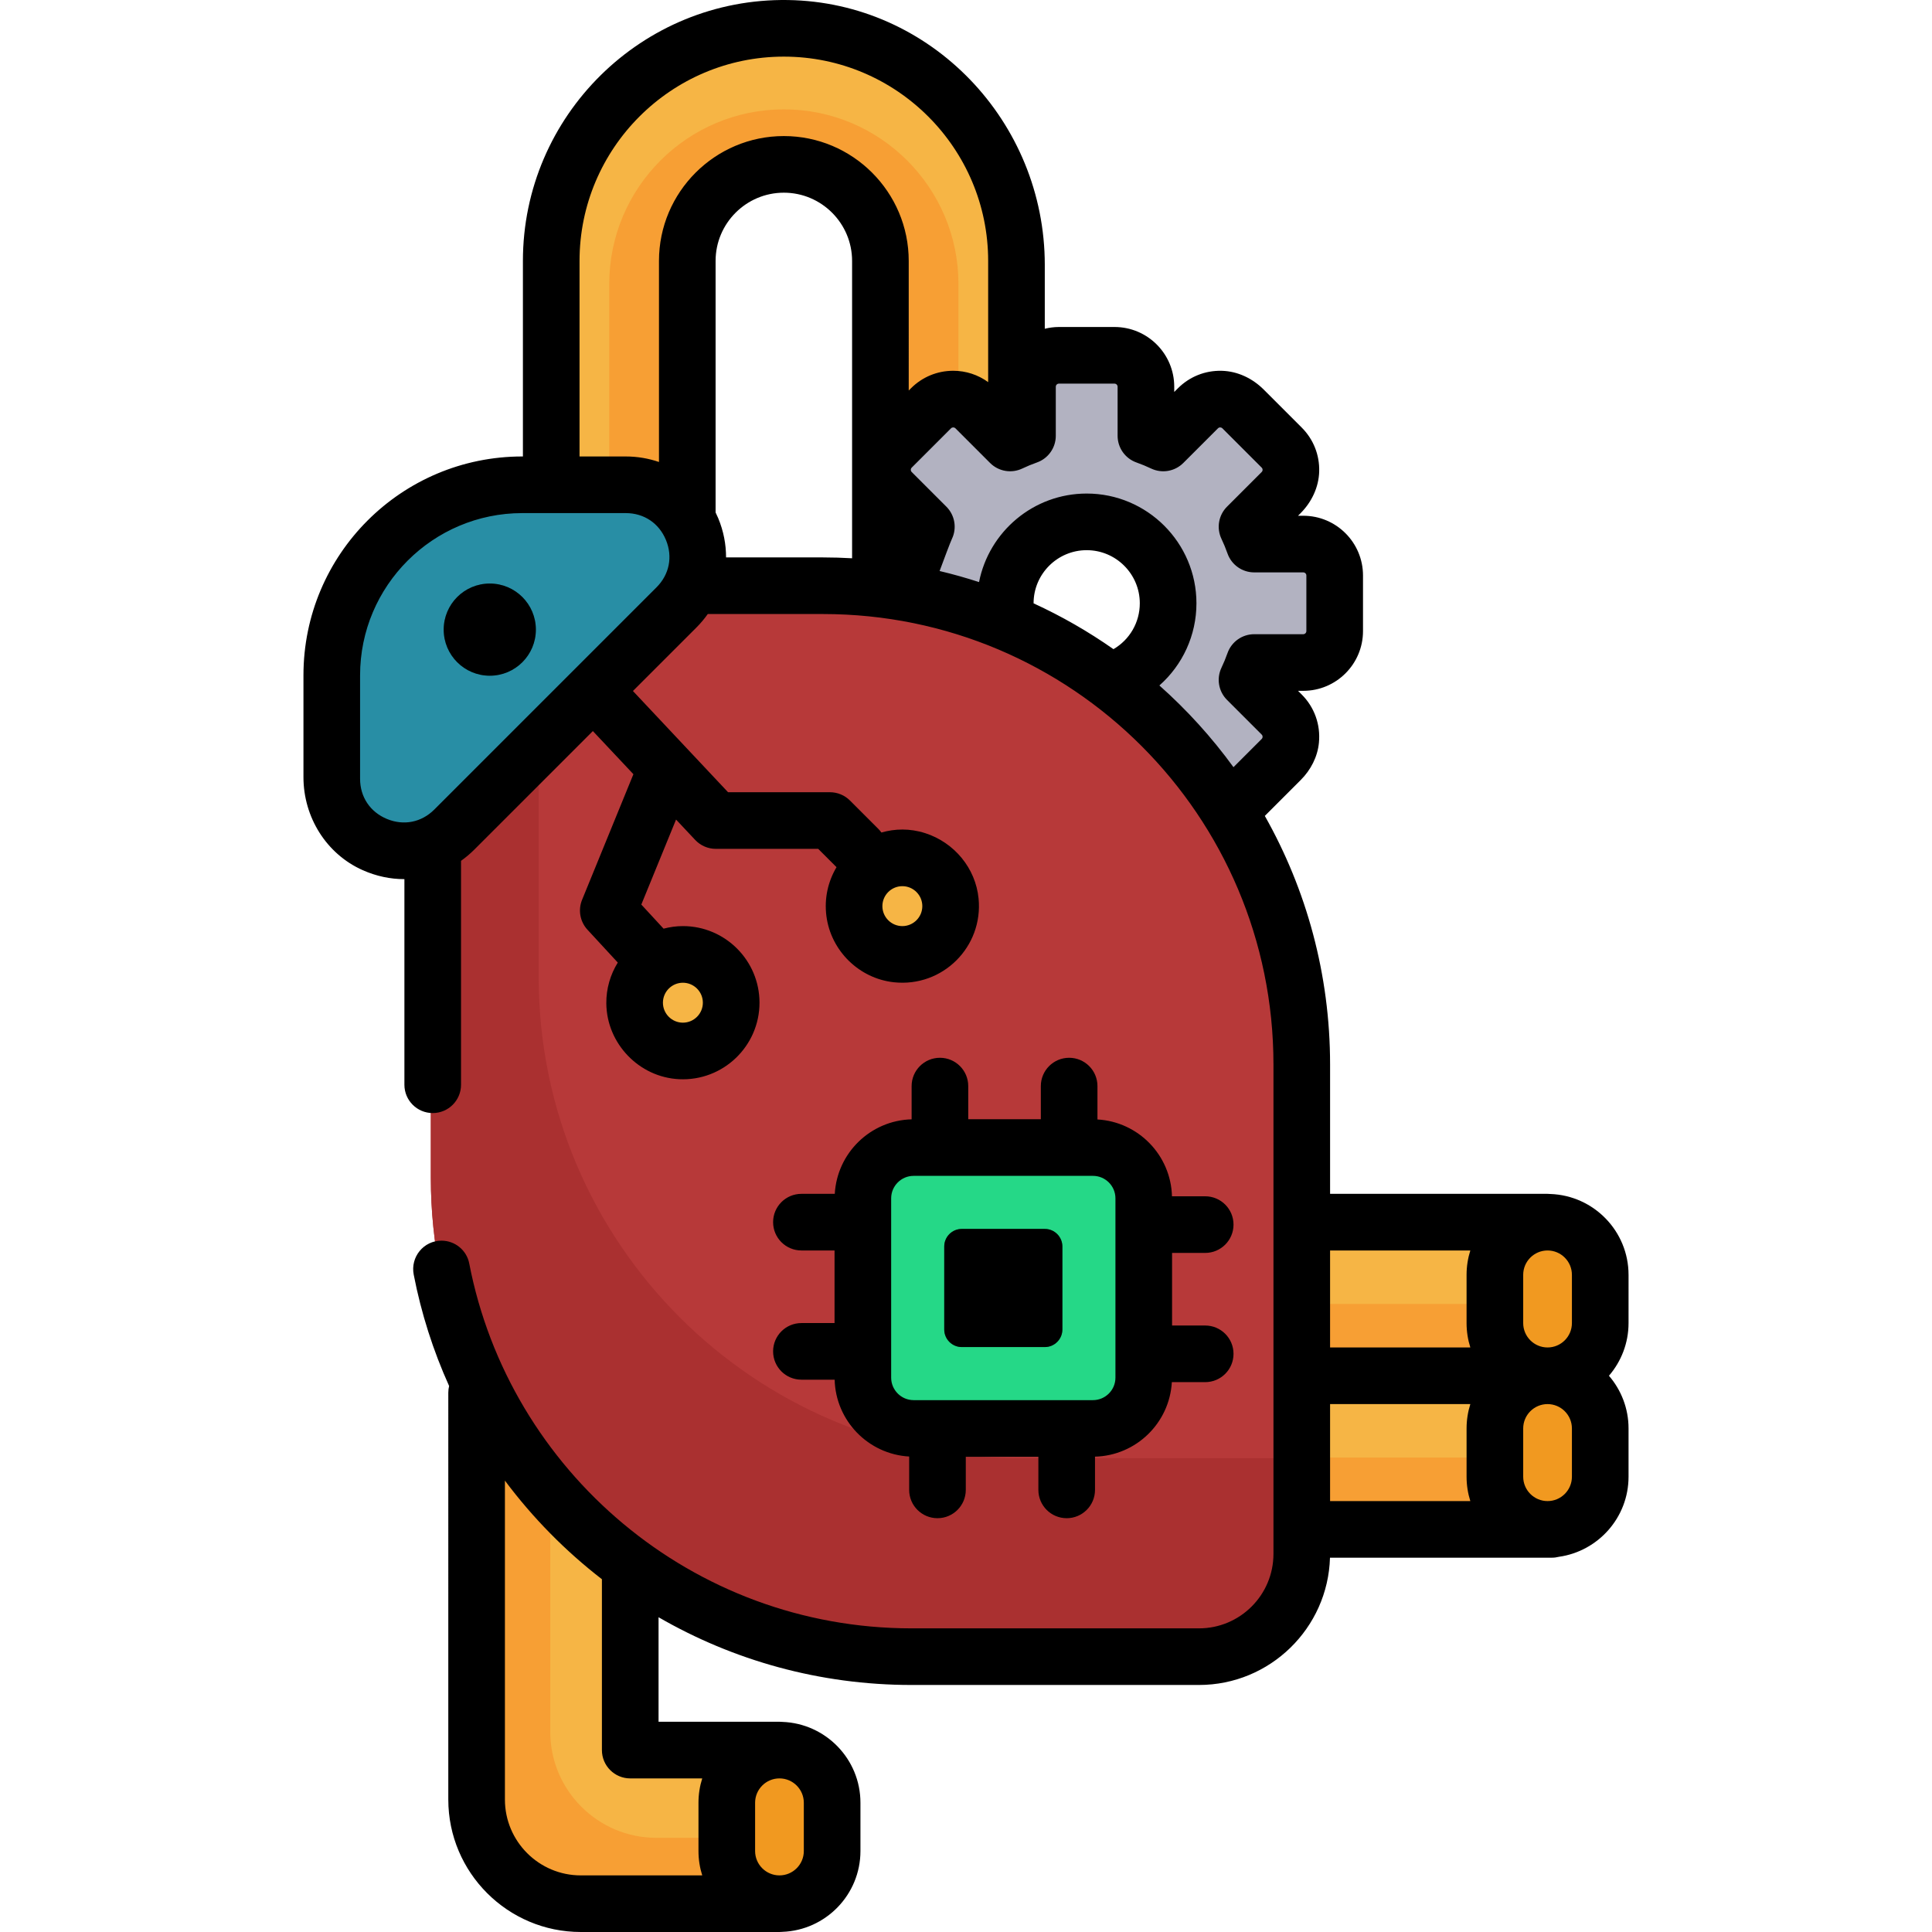 <?xml version="1.0" encoding="iso-8859-1"?>
<!-- Generator: Adobe Illustrator 19.0.0, SVG Export Plug-In . SVG Version: 6.00 Build 0)  -->
<svg version="1.1" id="Capa_1" xmlns="http://www.w3.org/2000/svg" xmlns:xlink="http://www.w3.org/1999/xlink" x="0px" y="0px"
	 viewBox="0 0 511.996 511.996" style="enable-background:new 0 0 511.996 511.996;" xml:space="preserve">
<path style="fill:#F6B545;" d="M207.726,7.003c-34.269,0-62.148,27.879-62.148,62.147v59.821v50.097h37.083v-45.434l-0.024-0.048
	V69.151c0-13.834,11.255-25.089,25.089-25.089c13.834,0,25.089,11.255,25.089,25.089v53.663v50.292h37.059v-56.158V69.151
	C269.873,34.882,241.994,7.003,207.726,7.003z"/>
<path style="fill:#F79F34;" d="M207.726,28.982c-25.514,0-46.27,20.756-46.27,46.27v44.538v37.298h21.206v-23.455l-0.024-0.048
	V69.151c0-13.834,11.255-25.089,25.089-25.089c13.834,0,25.089,11.255,25.089,25.089v53.663v29.837h21.181v-41.811V75.253
	C253.996,49.74,233.239,28.982,207.726,28.982z"/>
<path style="fill:#B2B2C1;" d="M345.37,143.682h-12.642c-0.5-1.385-1.054-2.726-1.65-3.998l8.926-8.927
	c1.674-1.669,2.595-3.89,2.595-6.254c0-2.354-0.915-4.568-2.586-6.244l-10.416-10.417c-1.668-1.665-3.884-2.582-6.242-2.582
	c-2.364,0-4.586,0.922-6.246,2.587l-8.935,8.935c-1.272-0.596-2.613-1.149-3.998-1.65v-12.642c0-4.87-3.962-8.833-8.833-8.833
	h-14.723c-4.87,0-8.833,3.963-8.833,8.833v12.642c-1.385,0.501-2.729,1.056-3.998,1.65l-8.926-8.926
	c-1.669-1.674-3.89-2.596-6.254-2.596c-2.359,0-4.577,0.918-6.246,2.587l-10.411,10.411c-1.669,1.669-2.587,3.887-2.587,6.245
	c0,2.359,0.918,4.577,2.587,6.247l8.938,8.937c-0.303,0.686-1.083,2.59-3.4,8.862l-3.132,8.483l8.8,2.079
	c7.938,1.876,15.626,4.52,22.979,7.857l-4.235-1.942l0.002-5.407c0.14-12.055,9.991-21.821,22.078-21.821
	c12.175,0,22.079,9.904,22.079,22.08c0,7.824-4.198,15.131-10.955,19.07l-4.429,2.582l-3.653-2.562
	c11.205,7.946,21.157,17.728,29.379,29.046l5.509,7.581l14.116-14.116c1.657-1.668,2.569-3.88,2.569-6.229
	c0-2.359-0.918-4.578-2.587-6.247l-8.934-8.934c0.595-1.272,1.15-2.613,1.65-3.998h12.642c4.87,0,8.833-3.963,8.833-8.833v-14.723
	C354.203,147.645,350.24,143.682,345.37,143.682z"/>
<g>
	<polygon style="fill:#F6B545;" points="400.574,323.382 344.478,323.382 344.478,365.093 400.574,365.093 410.115,365.093 
		410.115,323.382 	"/>
	<polygon style="fill:#F6B545;" points="400.574,364.092 344.478,364.092 344.478,405.803 400.574,405.803 410.115,405.803 
		410.115,364.092 	"/>
</g>
<g>
	<polygon style="fill:#F79F34;" points="344.478,345.56 344.478,365.093 400.574,365.093 410.115,365.093 410.115,345.56 
		400.574,345.56 	"/>
	<polygon style="fill:#F79F34;" points="344.478,386.27 344.478,405.803 400.574,405.803 410.115,405.803 410.115,386.27 
		400.574,386.27 	"/>
</g>
<g>
	<path style="fill:#F19920;" d="M410.115,365.093c-7.973,0-14.459-6.485-14.459-14.458V337.84c0-7.973,6.486-14.458,14.459-14.458
		c7.973,0,14.459,6.485,14.459,14.458v12.795C424.573,358.607,418.088,365.093,410.115,365.093z"/>
	<path style="fill:#F19920;" d="M410.115,405.803c-7.973,0-14.459-6.485-14.459-14.458v-12.795c0-7.973,6.486-14.458,14.459-14.458
		c7.973,0,14.459,6.485,14.459,14.458v12.795C424.573,399.317,418.088,405.803,410.115,405.803z"/>
</g>
<path style="fill:#F6B545;" d="M153.908,504.997c-15.496,0-28.104-12.607-28.104-28.103l0.001-143.646l41.711,17.374v108.302
	c0,2.409,1.953,4.363,4.363,4.363h34.684v41.71H153.908z"/>
<path style="fill:#F79F34;" d="M173.927,487.037c-15.496,0-28.104-12.607-28.104-28.103l0.001-117.347l-20.019-8.338l-0.001,143.646
	c0,15.496,12.608,28.103,28.104,28.103h52.655v-17.96h-32.636V487.037z"/>
<path style="fill:#F19920;" d="M206.563,504.997c-7.973,0-14.459-6.485-14.459-14.458v-12.795c0-7.973,6.486-14.458,14.459-14.458
	c7.972,0,14.458,6.485,14.458,14.458v12.795C221.02,498.511,214.534,504.997,206.563,504.997z"/>
<path style="fill:#B73939;" d="M241.564,439.534c-70.243,0-127.391-57.147-127.391-127.39v-88.147l3.363-2.393
	c0.905-0.645,1.751-1.358,2.516-2.122l58.881-58.881c0.752-0.752,1.444-1.575,2.111-2.513l2.393-3.365h34.652
	c70.244,0,127.391,57.147,127.391,127.391v129.674c0,15.299-12.447,27.746-27.747,27.746H241.564z"/>
<path style="fill:#AA3030;" d="M270.156,386.446c-70.243,0-127.391-57.147-127.391-127.39v-62.287l-22.713,22.713
	c-0.764,0.764-1.611,1.478-2.516,2.122l-3.363,2.393v88.147c0,70.243,57.147,127.39,127.391,127.39h76.169
	c15.299,0,27.747-12.447,27.747-27.746v-25.342H270.156z"/>
<path style="fill:#288EA5;" d="M107.084,225.964c-2.582,0-5.142-0.519-7.609-1.541c-7.434-3.08-12.053-9.993-12.053-18.041v-27.422
	c0-28.116,22.872-50.988,50.987-50.988h27.423c8.048,0,14.962,4.619,18.042,12.055c3.08,7.437,1.458,15.592-4.234,21.282
	l-58.881,58.882C117.037,223.914,112.18,225.964,107.084,225.964z"/>
<circle style="fill:#167989;" cx="129.796" cy="166.856" r="12.214"/>
<g>
	<path style="fill:#F6B545;" d="M180.973,279.02c-7.33,0-13.295-5.965-13.295-13.295s5.964-13.295,13.295-13.295
		s13.295,5.965,13.295,13.295S188.304,279.02,180.973,279.02z"/>
	<path style="fill:#F6B545;" d="M239.131,253.429c-7.331,0-13.295-5.965-13.295-13.295c0-7.33,5.964-13.295,13.295-13.295
		c7.33,0,13.295,5.965,13.295,13.295C252.426,247.464,246.462,253.429,239.131,253.429z"/>
</g>
<path style="fill:#25D887;" d="M242.126,379.051c-7.699,0-13.963-6.264-13.963-13.963v-47.516c0-7.699,6.264-13.963,13.963-13.963
	h47.516c7.699,0,13.963,6.264,13.963,13.963v47.516c0,7.699-6.264,13.963-13.963,13.963H242.126z"/>
<path style="fill:#068947;" d="M276.88,356.982h-21.991c-2.572,0-4.657-2.085-4.657-4.657v-21.991c0-2.572,2.085-4.657,4.657-4.657
	h21.991c2.572,0,4.657,2.085,4.657,4.657v21.991C281.537,354.897,279.452,356.982,276.88,356.982z"/>
<path d="M431.577,337.84c0-11.574-9.216-21.013-20.692-21.422c-0.253-0.026-0.509-0.039-0.768-0.039h-57.633v-34.264
	c0-23.927-6.288-46.411-17.294-65.892l9.502-9.502c2.67-2.67,4.478-6.145,4.837-9.904c0.459-4.805-1.206-9.406-4.563-12.765
	l-0.977-0.977h1.383c8.746,0,15.836-7.09,15.836-15.836v-14.723c0-8.746-7.09-15.836-15.836-15.836h-1.383l0.637-0.637
	c2.966-2.966,4.863-6.917,4.973-11.111c0.115-4.389-1.541-8.534-4.633-11.623l-10.07-10.071c-2.965-2.966-6.915-4.863-11.108-4.973
	c-4.39-0.116-8.536,1.541-11.628,4.632l-0.977,0.978v-1.383c0-8.746-7.09-15.836-15.836-15.836h-14.723
	c-1.293,0-2.542,0.173-3.746,0.466V70.2c0-37.947-30.134-69.614-68.077-70.192c-38.619-0.589-70.225,30.656-70.225,69.142v51.817
	h-0.167c-32.028,0-57.99,25.964-57.99,57.99v27.002c0,10.571,6.051,20.358,15.713,24.647c3.593,1.595,7.319,2.372,10.988,2.372
	c0.017,0,0.035-0.001,0.052-0.001v54.491c0,4.144,3.36,7.503,7.503,7.503l0,0c4.144,0,7.503-3.36,7.503-7.503v-59.346
	c1.238-0.88,2.421-1.87,3.533-2.981l31.404-31.404l10.745,11.433l-13.604,33.288c-1.103,2.696-0.543,5.788,1.433,7.928l8.032,8.701
	c-1.95,3.151-3.081,6.86-3.041,10.839c0.107,10.631,8.677,19.558,19.296,20.07c11.645,0.562,21.3-8.75,21.3-20.274
	c0-11.193-9.106-20.298-20.298-20.298c-1.773,0-3.484,0.252-5.123,0.68l-5.898-6.389l9.205-22.523l5.072,5.397
	c1.419,1.51,3.398,2.365,5.468,2.365h27.133l4.854,4.854c-2.212,3.723-3.296,8.191-2.683,12.95
	c1.185,9.214,8.683,16.574,17.921,17.554c12.868,1.366,23.671-9.379,22.404-22.23c-0.79-8.022-6.463-14.826-14.138-17.288
	c-4.12-1.321-8.05-1.186-11.612-0.17c-0.232-0.321-0.484-0.631-0.772-0.92l-7.56-7.56c-1.407-1.407-3.316-2.197-5.305-2.197h-26.998
	l-25.211-26.827l16.862-16.862c1.111-1.111,2.094-2.297,2.973-3.534h30.523c65.936,0,119.387,53.451,119.387,119.387v129.674
	c0,10.903-8.839,19.742-19.742,19.742h-76.17c-58.074,0-106.589-41.684-117.215-96.702c-0.678-3.514-3.775-6.039-7.353-6.039h-0.003
	c-4.741,0-8.26,4.336-7.358,8.99c1.996,10.306,5.169,20.195,9.382,29.52c-0.136,0.564-0.214,1.152-0.214,1.759l-0.001,107.833
	c0,19.359,15.749,35.107,35.107,35.107h52.655c0.259,0,0.516-0.013,0.768-0.039c11.476-0.409,20.692-9.847,20.692-21.422v-12.795
	c0-11.574-9.216-21.013-20.692-21.422c-0.253-0.026-0.509-0.039-0.768-0.039h-32.043v-27.696
	c19.745,11.412,42.644,17.95,67.043,17.95h76.169c18.82,0,34.181-15.04,34.724-33.731h58.822c0.631,0,1.241-0.086,1.826-0.233
	c10.421-1.463,18.472-10.411,18.472-21.228v-12.795c0-5.33-1.965-10.202-5.192-13.958c3.227-3.757,5.192-8.628,5.192-13.957V337.84
	H431.577z M180.973,260.432c2.918,0,5.291,2.374,5.291,5.291c0,2.917-2.374,5.291-5.291,5.291s-5.291-2.374-5.291-5.291
	C175.682,262.806,178.056,260.432,180.973,260.432z M239.131,234.843c2.917,0,5.291,2.374,5.291,5.291
	c0,2.917-2.374,5.291-5.291,5.291c-2.918,0-5.291-2.374-5.291-5.291C233.84,237.217,236.213,234.843,239.131,234.843z
	 M173.98,155.649l-58.882,58.882c-3.41,3.411-8.105,4.345-12.56,2.498c-4.455-1.846-7.114-5.826-7.114-10.648v-27.422
	c0-23.701,19.283-42.984,42.983-42.984h27.423c4.821,0,8.802,2.659,10.648,7.114C178.324,147.545,177.389,152.24,173.98,155.649z
	 M225.811,147.947c-2.557-0.146-5.131-0.227-7.724-0.227h-25.676c0.007-3.46-0.66-6.971-2.07-10.374
	c-0.218-0.525-0.457-1.034-0.703-1.539V69.151c0-9.974,8.114-18.086,18.086-18.086c9.973,0,18.086,8.113,18.086,18.086V147.947z
	 M207.726,36.058c-18.247,0-33.093,14.846-33.093,33.093v53.279c-2.758-0.945-5.715-1.462-8.802-1.462h-12.25V69.151
	c0-29.856,24.289-54.144,54.145-54.144c29.855,0,54.144,24.288,54.144,54.144v32.114c-2.68-1.943-5.885-3.006-9.258-3.006
	c-4.23,0-8.207,1.647-11.197,4.638l-0.595,0.595V69.151C240.818,50.903,225.973,36.058,207.726,36.058z M295.077,172.032
	c-6.642-4.659-13.725-8.729-21.171-12.143c0-0.004,0.001-0.008,0.001-0.013c0-7.763,6.315-14.076,14.075-14.076
	s14.075,6.315,14.075,14.076C302.059,164.94,299.368,169.531,295.077,172.032z M334.354,195.836l-7.472,7.473
	c-5.748-7.911-12.338-15.171-19.634-21.653c6.136-5.42,9.819-13.275,9.819-21.779c0-16.036-13.047-29.083-29.082-29.083
	c-14.113,0-25.906,10.107-28.532,23.462c-3.427-1.111-6.91-2.096-10.451-2.932c1.132-3.065,2.847-7.641,3.26-8.505
	c1.374-2.869,0.786-6.294-1.463-8.544l-9.184-9.183c-0.161-0.161-0.243-0.358-0.243-0.587c0-0.228,0.082-0.424,0.243-0.585
	l10.412-10.412c0.322-0.322,0.848-0.323,1.172,0.001l9.184,9.184c2.25,2.249,5.673,2.833,8.543,1.464
	c1.217-0.582,2.517-1.119,3.865-1.596c2.998-1.059,5.003-3.895,5.003-7.074v-12.994c0-0.457,0.372-0.829,0.829-0.829h14.723
	c0.457,0,0.829,0.372,0.829,0.829v12.994c0,3.18,2.005,6.016,5.003,7.074c1.348,0.477,2.648,1.013,3.865,1.596
	c2.87,1.37,6.294,0.785,8.543-1.464l9.184-9.184c0.322-0.323,0.849-0.324,1.173-0.001l10.411,10.412
	c0.161,0.161,0.242,0.357,0.242,0.585c0,0.229-0.082,0.426-0.243,0.586l-9.184,9.184c-2.25,2.25-2.836,5.675-1.463,8.544
	c0.58,1.213,1.117,2.514,1.596,3.867c1.06,2.997,3.895,5.001,7.074,5.001h12.994c0.457,0,0.829,0.372,0.829,0.829v14.723
	c0,0.457-0.372,0.829-0.829,0.829h-12.994c-3.179,0-6.014,2.004-7.074,5.001c-0.479,1.354-1.015,2.654-1.596,3.867
	c-1.374,2.869-0.787,6.294,1.463,8.544l9.183,9.183c0.161,0.161,0.243,0.358,0.243,0.587
	C334.596,195.478,334.515,195.674,334.354,195.836z M200.109,477.744c0-3.56,2.895-6.454,6.455-6.454
	c3.559,0,6.454,2.895,6.454,6.454v12.795c0,3.56-2.895,6.454-6.454,6.454c-3.56,0-6.455-2.895-6.455-6.454V477.744z M186.097,471.29
	c-0.644,2.038-0.995,4.206-0.995,6.454v12.795c0,2.249,0.351,4.416,0.995,6.454h-32.189c-11.083,0-20.1-9.017-20.1-20.099
	l0.001-84.52c7.341,9.834,15.999,18.628,25.704,26.133v45.281c0,4.145,3.36,7.503,7.503,7.503H186.097z M352.482,331.385h37.167
	c-0.644,2.038-0.995,4.206-0.995,6.454v12.795c0,2.249,0.351,4.416,0.995,6.454h-37.167V331.385z M389.65,397.799h-37.167v-25.704
	h37.168c-0.644,2.039-0.995,4.206-0.995,6.455v12.795C388.653,393.595,389.005,395.762,389.65,397.799z M416.57,391.346
	c0,3.56-2.895,6.454-6.455,6.454c-3.56,0-6.455-2.895-6.455-6.454v-12.795c0-3.56,2.895-6.455,6.455-6.455
	c3.56,0,6.455,2.896,6.455,6.455V391.346z M416.57,350.635c0,3.56-2.895,6.454-6.455,6.454c-3.56,0-6.455-2.895-6.455-6.454V337.84
	c0-3.56,2.895-6.454,6.455-6.454c3.56,0,6.455,2.895,6.455,6.454V350.635z"/>
<circle cx="129.796" cy="166.856" r="12.214"/>
<path d="M290.835,296.666v-8.842c0-4.145-3.36-7.503-7.503-7.503c-4.144,0-7.503,3.359-7.503,7.503v8.781h-19.237v-8.781
	c0-4.145-3.36-7.503-7.503-7.503s-7.503,3.359-7.503,7.503v8.809c-10.909,0.281-19.751,8.922-20.364,19.746h-8.841
	c-4.144,0-7.503,3.359-7.503,7.503c0,4.145,3.36,7.503,7.503,7.503h8.781v19.237h-8.781c-4.144,0-7.503,3.359-7.503,7.503
	c0,4.145,3.36,7.503,7.503,7.503h8.808c0.28,10.909,8.921,19.751,19.746,20.364v8.841c0,4.145,3.36,7.503,7.503,7.503
	c4.144,0,7.503-3.359,7.503-7.503v-8.78h19.237v8.78c0,4.145,3.36,7.503,7.503,7.503c4.144,0,7.503-3.359,7.503-7.503v-8.808
	c10.909-0.281,19.751-8.922,20.364-19.746h8.841c4.144,0,7.503-3.358,7.503-7.503s-3.36-7.503-7.503-7.503h-8.781v-19.238h8.781
	c4.144,0,7.503-3.359,7.503-7.503c0-4.145-3.36-7.503-7.503-7.503h-8.808C310.3,306.121,301.659,297.28,290.835,296.666z
	 M295.601,365.088c0,3.286-2.673,5.96-5.96,5.96h-47.516c-3.286,0-5.96-2.673-5.96-5.96v-47.516c0-3.286,2.673-5.96,5.96-5.96
	h47.516c3.286,0,5.96,2.673,5.96,5.96V365.088z"/>
<path d="M276.88,325.677h-21.991c-2.572,0-4.657,2.085-4.657,4.657v21.991c0,2.572,2.085,4.657,4.657,4.657h21.991
	c2.572,0,4.657-2.085,4.657-4.657v-21.991C281.537,327.762,279.452,325.677,276.88,325.677z"/>
<g>
</g>
<g>
</g>
<g>
</g>
<g>
</g>
<g>
</g>
<g>
</g>
<g>
</g>
<g>
</g>
<g>
</g>
<g>
</g>
<g>
</g>
<g>
</g>
<g>
</g>
<g>
</g>
<g>
</g>
</svg>
